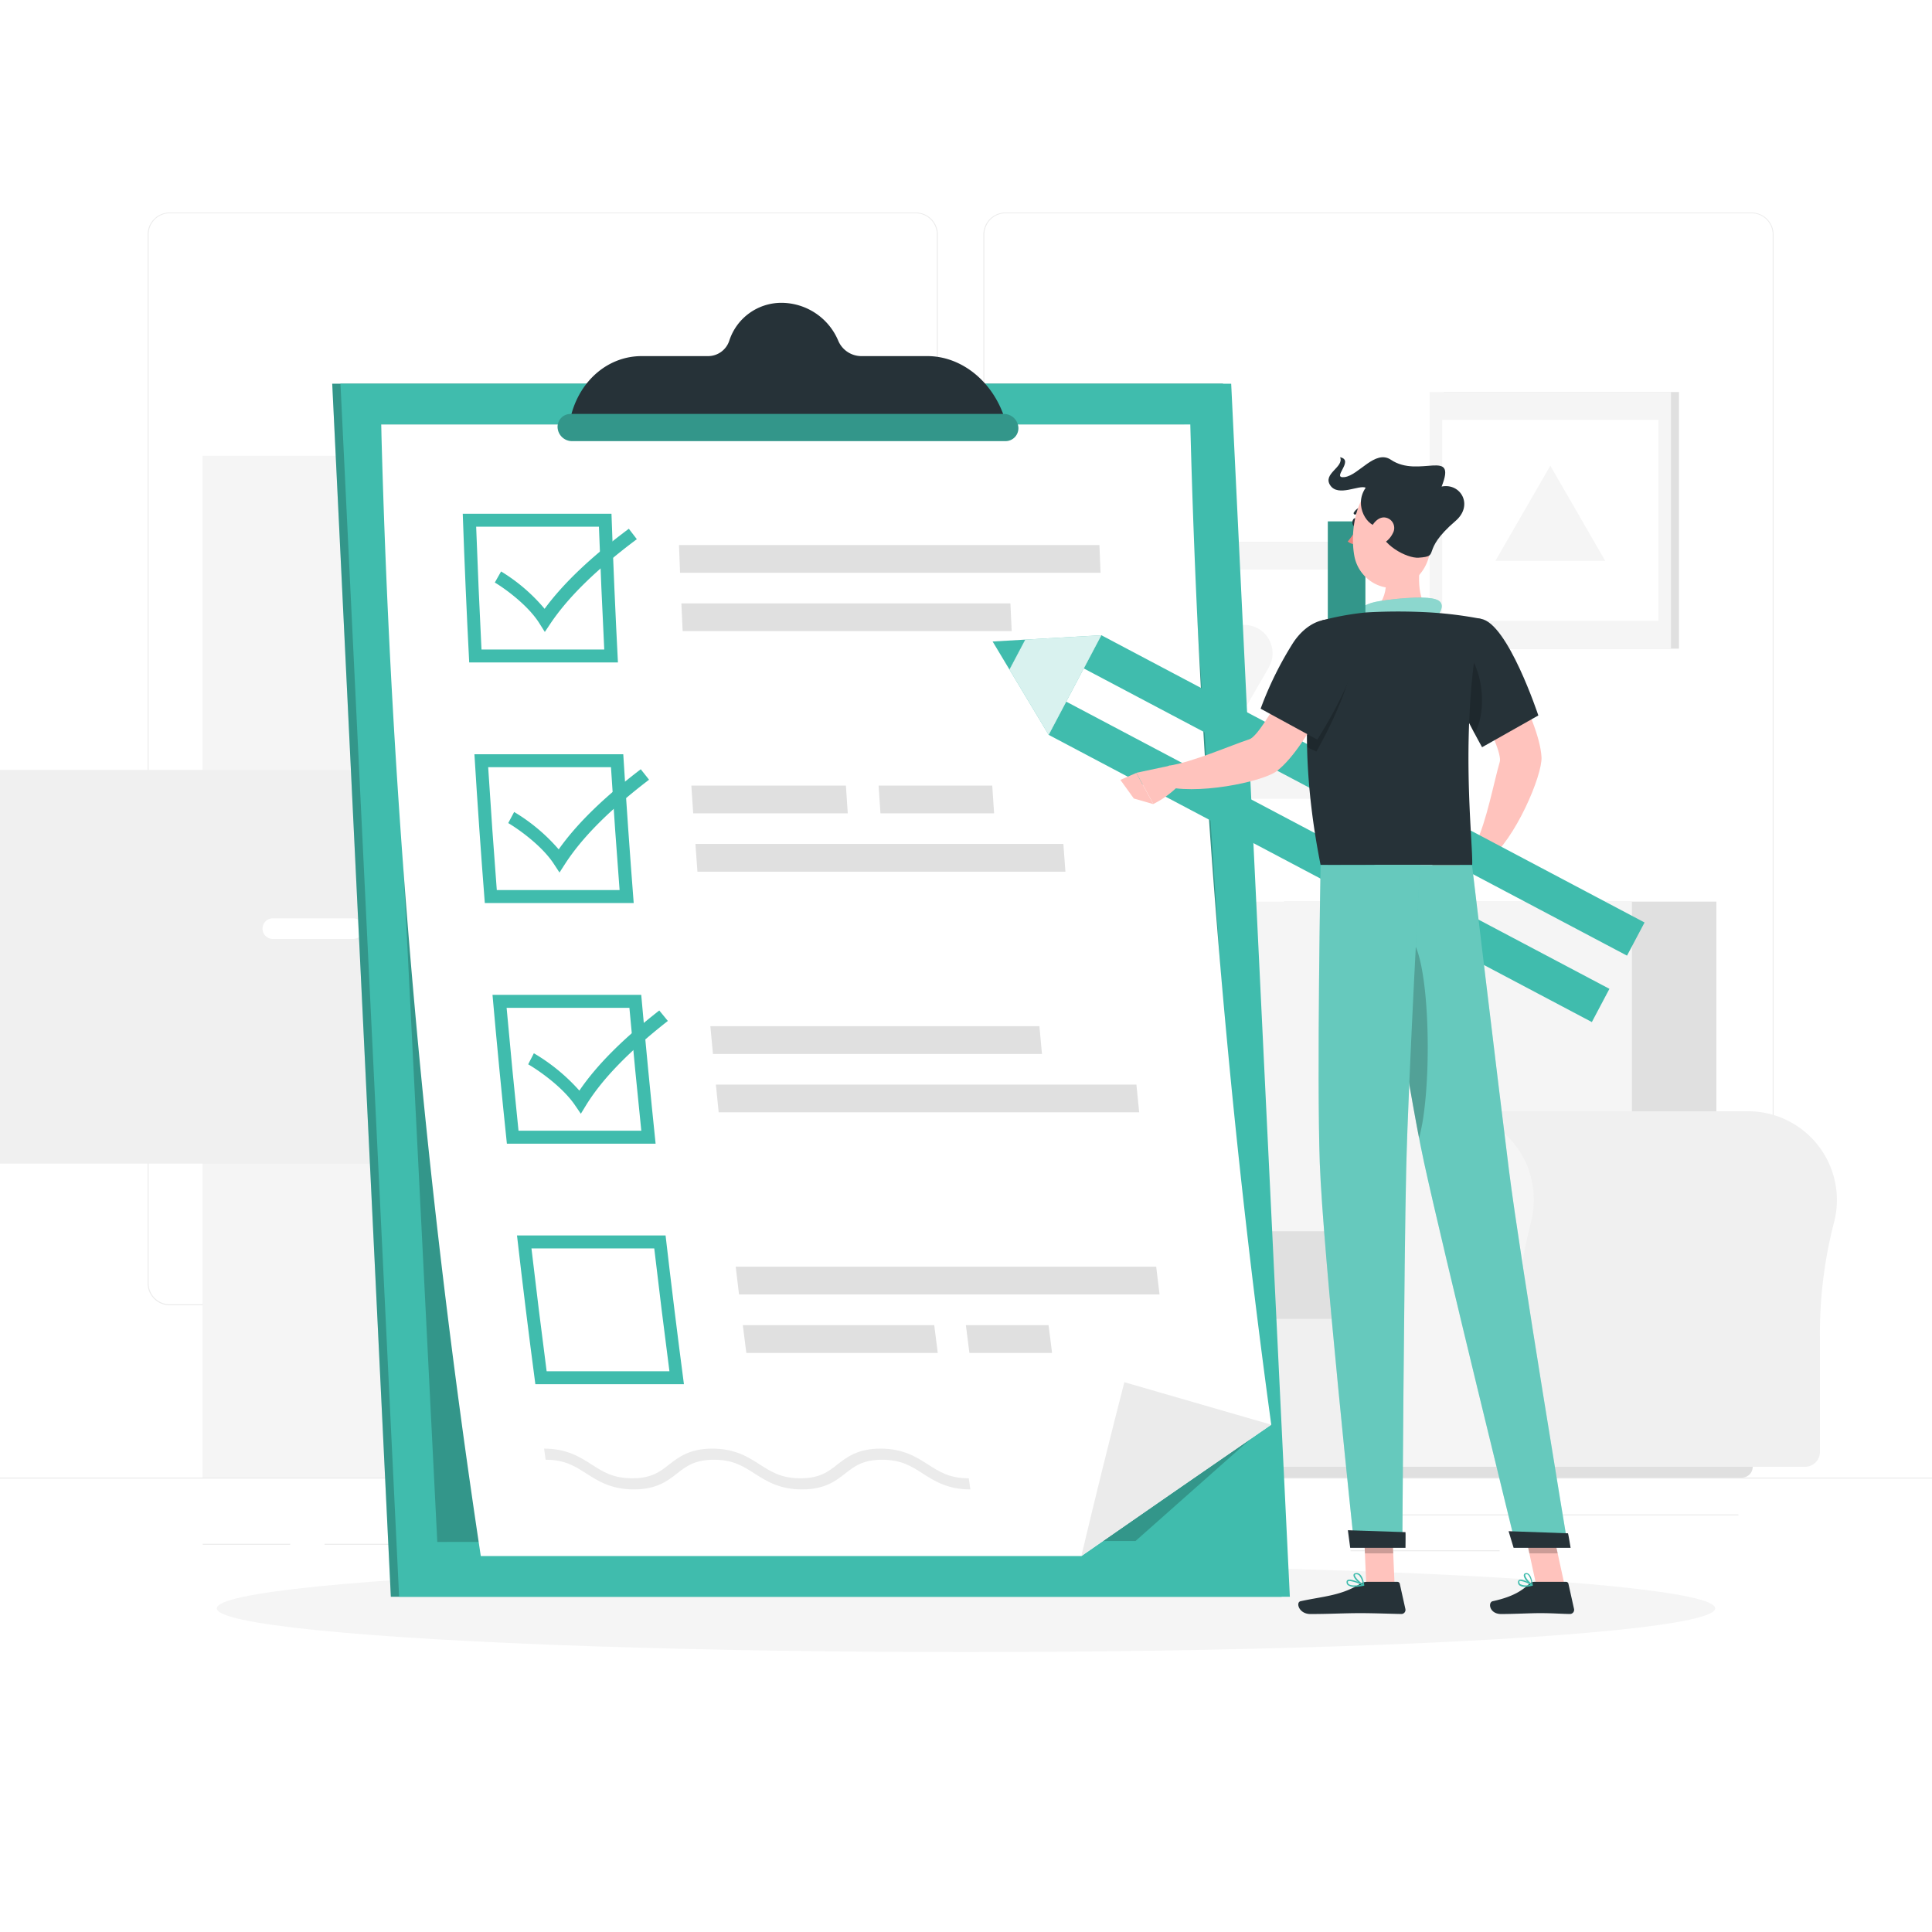 <svg class="animated" id="freepik_stories-checklist" xmlns="http://www.w3.org/2000/svg" viewBox="0 0 500 500" version="1.1" xmlns:xlink="http://www.w3.org/1999/xlink" xmlns:svgjs="http://svgjs.com/svgjs"><style>svg#freepik_stories-checklist:not(.animated) .animable {opacity: 0;}svg#freepik_stories-checklist.animated #freepik--Character--inject-1 {animation: 3s Infinite  linear floating;animation-delay: 0s;}            @keyframes floating {                0% {                    opacity: 1;                    transform: translateY(0px);                }                50% {                    transform: translateY(-10px);                }                100% {                    opacity: 1;                    transform: translateY(0px);                }            }        </style><g id="freepik--background-complete--inject-1" class="animable" style="transform-origin: 250px 228.23px;"><rect y="382.4" width="500" height="0.25" style="fill: rgb(235, 235, 235); transform-origin: 250px 382.525px;" id="eltp5a2jxn7sd" class="animable"></rect><rect x="359" y="391.92" width="90.9" height="0.25" style="fill: rgb(235, 235, 235); transform-origin: 404.45px 392.045px;" id="el92978ca2rer" class="animable"></rect><rect x="306.33" y="389.21" width="24.89" height="0.25" style="fill: rgb(235, 235, 235); transform-origin: 318.775px 389.335px;" id="elns6sylym1g8" class="animable"></rect><rect x="349.52" y="401.21" width="38.59" height="0.25" style="fill: rgb(235, 235, 235); transform-origin: 368.815px 401.335px;" id="elf93njhg4c65" class="animable"></rect><rect x="52.46" y="399.53" width="22.64" height="0.25" style="fill: rgb(235, 235, 235); transform-origin: 63.78px 399.655px;" id="elu88cbbmvvlk" class="animable"></rect><rect x="84" y="399.53" width="26.89" height="0.25" style="fill: rgb(235, 235, 235); transform-origin: 97.445px 399.655px;" id="ell73wahvcmtl" class="animable"></rect><rect x="178.31" y="395.31" width="46.84" height="0.25" style="fill: rgb(235, 235, 235); transform-origin: 201.73px 395.435px;" id="elsllxpug7lv" class="animable"></rect><path d="M237,337.8H43.91a5.71,5.71,0,0,1-5.7-5.71V60.66A5.71,5.71,0,0,1,43.91,55H237a5.71,5.71,0,0,1,5.71,5.71V332.09A5.71,5.71,0,0,1,237,337.8ZM43.91,55.2a5.46,5.46,0,0,0-5.45,5.46V332.09a5.46,5.46,0,0,0,5.45,5.46H237a5.47,5.47,0,0,0,5.46-5.46V60.66A5.47,5.47,0,0,0,237,55.2Z" style="fill: rgb(235, 235, 235); transform-origin: 140.46px 196.4px;" id="elkq570sb15ui" class="animable"></path><path d="M453.31,337.8H260.21a5.72,5.72,0,0,1-5.71-5.71V60.66A5.72,5.72,0,0,1,260.21,55h193.1A5.71,5.71,0,0,1,459,60.66V332.09A5.71,5.71,0,0,1,453.31,337.8ZM260.21,55.2a5.47,5.47,0,0,0-5.46,5.46V332.09a5.47,5.47,0,0,0,5.46,5.46h193.1a5.47,5.47,0,0,0,5.46-5.46V60.66a5.47,5.47,0,0,0-5.46-5.46Z" style="fill: rgb(235, 235, 235); transform-origin: 356.75px 196.4px;" id="el9nfvvxqio97" class="animable"></path><g id="el6q7afes1ixx"><rect x="52.46" y="117.99" width="119.56" height="264.41" style="fill: rgb(240, 240, 240); transform-origin: 112.24px 250.195px; transform: rotate(180deg);" class="animable" id="ela3v5am420xi"></rect></g><g id="elax7el9175kg"><rect x="52.46" y="117.99" width="113.89" height="264.41" style="fill: rgb(245, 245, 245); transform-origin: 109.405px 250.195px; transform: rotate(180deg);" class="animable" id="ele09jm3jxtt"></rect></g><g id="ellk489owws0m"><rect x="-16.8" y="199.25" width="252.41" height="101.89" style="fill: rgb(240, 240, 240); transform-origin: 109.405px 250.195px; transform: rotate(90deg);" class="animable" id="elqw7ue4xs4ag"></rect></g><path d="M91.38,243H70.61a2.68,2.68,0,0,1-2.67-2.67h0a2.68,2.68,0,0,1,2.67-2.67H91.38a2.68,2.68,0,0,1,2.67,2.67h0A2.68,2.68,0,0,1,91.38,243Z" style="fill: rgb(255, 255, 255); transform-origin: 80.995px 240.33px;" id="elfwxjstctgkb" class="animable"></path><g id="elb9stwxcsfk6"><rect x="-66.97" y="249.41" width="252.41" height="1.56" style="fill: rgb(240, 240, 240); transform-origin: 59.235px 250.19px; transform: rotate(90deg);" class="animable" id="el2gix5sp6cjr"></rect></g><g id="elza01kgwtij"><rect x="228.02" y="300.19" width="17.8" height="77.2" style="fill: rgb(240, 240, 240); transform-origin: 236.92px 338.79px; transform: rotate(180deg);" class="animable" id="elna3b9skwfkd"></rect></g><g id="elsbqb8wnrmjs"><rect x="154.62" y="377.38" width="87.78" height="4.89" style="fill: rgb(240, 240, 240); transform-origin: 198.51px 379.825px; transform: rotate(180deg);" class="animable" id="el515fb7egoqw"></rect></g><rect x="151.21" y="300.19" width="76.82" height="77.2" style="fill: rgb(245, 245, 245); transform-origin: 189.62px 338.79px;" id="eleu548omvka" class="animable"></rect><rect x="158.2" y="309.69" width="62.82" height="25.32" style="fill: rgb(240, 240, 240); transform-origin: 189.61px 322.35px;" id="elxoe8nl4uib" class="animable"></rect><rect x="158.2" y="342.56" width="62.82" height="25.32" style="fill: rgb(240, 240, 240); transform-origin: 189.61px 355.22px;" id="elctrgqttwwyq" class="animable"></rect><path d="M182.56,311.82h14.11a1.74,1.74,0,0,0,1.73-1.73h0a1.74,1.74,0,0,0-1.73-1.74H182.56a1.74,1.74,0,0,0-1.73,1.74h0A1.74,1.74,0,0,0,182.56,311.82Z" style="fill: rgb(245, 245, 245); transform-origin: 189.615px 310.085px;" id="elwfc1sh70uf" class="animable"></path><path d="M182.56,344.7h14.11A1.74,1.74,0,0,0,198.4,343h0a1.74,1.74,0,0,0-1.73-1.73H182.56a1.74,1.74,0,0,0-1.73,1.73h0A1.74,1.74,0,0,0,182.56,344.7Z" style="fill: rgb(245, 245, 245); transform-origin: 189.615px 342.985px;" id="ellc60vuvhieg" class="animable"></path><path d="M195.47,298.67h0a1.33,1.33,0,0,1-1.32-1.32V257.24a1.32,1.32,0,0,1,1.32-1.32h0a1.33,1.33,0,0,1,1.32,1.32v40.11A1.33,1.33,0,0,1,195.47,298.67Z" style="fill: rgb(245, 245, 245); transform-origin: 195.47px 277.295px;" id="eli7713sfog8" class="animable"></path><rect x="183.12" y="297.11" width="24.7" height="3.11" style="fill: rgb(240, 240, 240); transform-origin: 195.47px 298.665px;" id="el4bfceb5jkr1" class="animable"></rect><path d="M202.31,274.67h0a.66.66,0,0,1-.66-.65V254a.67.67,0,0,1,.66-.66h0a.67.67,0,0,1,.66.66V274A.66.66,0,0,1,202.31,274.67Z" style="fill: rgb(240, 240, 240); transform-origin: 202.31px 264.005px;" id="el195zxtjd43o" class="animable"></path><path d="M176.26,260.9S176.75,242,195.47,242s19.2,18.88,19.2,18.88Z" style="fill: rgb(240, 240, 240); transform-origin: 195.465px 251.45px;" id="elbzkmhtkoari" class="animable"></path><path d="M338.31,287.6h0c.53,0,1.07,0,1.61.05a23,23,0,0,1,21.29,21.39,23.34,23.34,0,0,1-.74,7.47,114.8,114.8,0,0,0-3.6,29.89v29.34A3.85,3.85,0,0,1,353,379.6H259.87v-92Z" style="fill: rgb(240, 240, 240); transform-origin: 310.563px 333.6px;" id="el328i6wjgfre" class="animable"></path><path d="M236.92,310.55a22.94,22.94,0,1,1,45.1,6,115.22,115.22,0,0,0-3.59,29.89v29.34a3.85,3.85,0,0,1-3.86,3.85H245.16a3.85,3.85,0,0,1-3.85-3.85V344.68a104.51,104.51,0,0,0-3.56-28A23,23,0,0,1,236.92,310.55Z" style="fill: rgb(245, 245, 245); transform-origin: 259.86px 333.655px;" id="ellqxqetu7si" class="animable"></path><g id="el6r1571zk21"><rect x="291.48" y="323.75" width="83.61" height="55.86" style="fill: rgb(240, 240, 240); transform-origin: 333.285px 351.68px; transform: rotate(180deg);" class="animable" id="elreljlc0iudb"></rect></g><g id="elgzwutbnqppq"><path d="M332.29,233.33H444.2a0,0,0,0,1,0,0V319a17.36,17.36,0,0,1-17.36,17.36H349.65A17.36,17.36,0,0,1,332.29,319V233.33A0,0,0,0,1,332.29,233.33Z" style="fill: rgb(224, 224, 224); transform-origin: 388.245px 284.845px; transform: rotate(180deg);" class="animable" id="elfiaysv2i62"></path></g><g id="elotzcjwb90p8"><path d="M310.43,233.33H422.34a0,0,0,0,1,0,0v86.51a16.53,16.53,0,0,1-16.53,16.53H327a16.53,16.53,0,0,1-16.53-16.53V233.33A0,0,0,0,1,310.43,233.33Z" style="fill: rgb(245, 245, 245); transform-origin: 366.385px 284.85px; transform: rotate(180deg);" class="animable" id="elkpw2jflvxcn"></path></g><g id="elcygmyg71kkf"><path d="M289,318.65h77.07a5,5,0,0,1,5,5v12.67a5,5,0,0,1-5,5H289a1.51,1.51,0,0,1-1.51-1.51V320.15A1.51,1.51,0,0,1,289,318.65Z" style="fill: rgb(224, 224, 224); transform-origin: 329.28px 329.985px; transform: rotate(180deg);" class="animable" id="elqsuhzwjtowq"></path></g><path d="M452.45,287.6h0c.53,0,1.06,0,1.61.05a23,23,0,0,1,21.28,21.39,22.79,22.79,0,0,1-.74,7.47A114.8,114.8,0,0,0,471,346.41v29.34a3.85,3.85,0,0,1-3.86,3.85H374v-92Z" style="fill: rgb(240, 240, 240); transform-origin: 424.695px 333.6px;" id="el9793jcel58m" class="animable"></path><path d="M351.06,310.55a22.94,22.94,0,0,1,45.84-1.5,23.34,23.34,0,0,1-.74,7.47,114.8,114.8,0,0,0-3.6,29.89v29.34a3.85,3.85,0,0,1-3.85,3.85H359.29a3.85,3.85,0,0,1-3.85-3.85V344.68a104.9,104.9,0,0,0-3.55-28A23,23,0,0,1,351.06,310.55Z" style="fill: rgb(245, 245, 245); transform-origin: 374.003px 333.528px;" id="elzkbigf4ekcq" class="animable"></path><path d="M261.5,382.4H450.81a2.79,2.79,0,0,0,2.79-2.8H258.71A2.79,2.79,0,0,0,261.5,382.4Z" style="fill: rgb(224, 224, 224); transform-origin: 356.155px 381px;" id="elubdiz79p9kt" class="animable"></path><g id="elluhzzj51fdj"><rect x="373.63" y="101.46" width="60.89" height="66.41" style="fill: rgb(224, 224, 224); transform-origin: 404.075px 134.665px; transform: rotate(180deg);" class="animable" id="elearfhye1xp8"></rect></g><g id="elr2n6dgvg5vc"><rect x="369.98" y="101.46" width="62.47" height="66.41" style="fill: rgb(245, 245, 245); transform-origin: 401.215px 134.665px; transform: rotate(180deg);" class="animable" id="eld97huplnhqt"></rect></g><g id="elxfr8ph3pr9r"><rect x="373.25" y="108.66" width="55.95" height="52.01" style="fill: rgb(255, 255, 255); transform-origin: 401.225px 134.665px; transform: rotate(90deg);" class="animable" id="elt8ghsr25pak"></rect></g><polygon points="401.22 120.52 415.44 145.16 387 145.16 401.22 120.52" style="fill: rgb(245, 245, 245); transform-origin: 401.22px 132.84px;" id="elnoiducniwp7" class="animable"></polygon><g id="elxogltm1z2t8"><rect x="288.21" y="140.22" width="60.89" height="66.41" style="fill: rgb(224, 224, 224); transform-origin: 318.655px 173.425px; transform: rotate(180deg);" class="animable" id="elts0w9edtzf"></rect></g><g id="elgecydwavyj4"><rect x="284.56" y="140.22" width="62.47" height="66.41" style="fill: rgb(245, 245, 245); transform-origin: 315.795px 173.425px; transform: rotate(180deg);" class="animable" id="ellczude2nkzk"></rect></g><g id="el60s6ez078hd"><rect x="287.83" y="147.43" width="55.95" height="52.01" style="fill: rgb(255, 255, 255); transform-origin: 315.805px 173.435px; transform: rotate(90deg);" class="animable" id="ellj43z94bfss"></rect></g><path d="M309.44,183.41l-6.17-10.69a7.34,7.34,0,0,1,6.36-11H322a7.35,7.35,0,0,1,6.37,11l-6.17,10.69A7.35,7.35,0,0,1,309.44,183.41Z" style="fill: rgb(245, 245, 245); transform-origin: 315.816px 174.415px;" id="elo3fbj5jt42d" class="animable"></path></g><g id="freepik--Shadow--inject-1" class="animable" style="transform-origin: 250px 416.24px;"><ellipse id="freepik--path--inject-1" cx="250" cy="416.24" rx="193.89" ry="11.32" style="fill: rgb(245, 245, 245); transform-origin: 250px 416.24px;" class="animable"></ellipse></g><g id="freepik--Checklist--inject-1" class="animable" style="transform-origin: 209.895px 245.805px;"><polygon points="316.5 99.3 85.98 99.3 101.15 413.24 331.67 413.24 316.5 99.3" style="fill: #40BCAD; transform-origin: 208.825px 256.27px;" id="elq0l8vuh9g9" class="animable"></polygon><g id="el2tfz369vohg"><polygon points="316.5 99.3 85.98 99.3 101.15 413.24 331.67 413.24 316.5 99.3" style="opacity: 0.2; transform-origin: 208.825px 256.27px;" class="animable" id="el4j1xz6gg64j"></polygon></g><polygon points="318.63 99.3 88.11 99.3 103.29 413.24 333.81 413.24 318.63 99.3" style="fill: #40BCAD; transform-origin: 210.96px 256.27px;" id="elskhl1tjuqab" class="animable"></polygon><g id="elehqhs31t3xj"><polygon points="306.46 109.86 98.65 109.86 113.17 399.05 293.87 398.81 323.9 372.19 306.46 109.86" style="opacity: 0.2; transform-origin: 211.275px 254.455px;" class="animable" id="el17mlb6cmo6l"></polygon></g><path d="M308.05,109.85A2354.69,2354.69,0,0,0,329,368.71q-24.7,17-49.15,34H124.43A2360.67,2360.67,0,0,1,98.65,109.85Z" style="fill: rgb(255, 255, 255); transform-origin: 213.825px 256.28px;" id="elu87xs1afb7" class="animable"></path><path d="M329,368.71q-24.7,17-49.15,34,5.34-22.5,11.13-45Z" style="fill: rgb(235, 235, 235); transform-origin: 304.425px 380.21px;" id="elhiy6fqhm2tt" class="animable"></path><path d="M155,136.31q.59,15.88,1.38,31.78H124.61q-.8-15.9-1.38-31.78H155m3.24-3.35H119.76q.67,19.23,1.67,38.48h38.49q-1-19.24-1.67-38.48Z" style="fill: #40BCAD; transform-origin: 139.84px 152.2px;" id="ello42y9aypyh" class="animable"></path><path d="M284.82,148.24H176c-.1-2.39-.19-4.79-.28-7.18H284.53C284.62,143.45,284.72,145.85,284.82,148.24Z" style="fill: rgb(224, 224, 224); transform-origin: 230.27px 144.65px;" id="ely9b46fylums" class="animable"></path><path d="M261.83,163.34H176.67c-.11-2.4-.23-4.79-.33-7.18h85.15Q261.66,159.75,261.83,163.34Z" style="fill: rgb(224, 224, 224); transform-origin: 219.085px 159.75px;" id="eljjft7qcbdem" class="animable"></path><path d="M158.12,198.55q1,15.9,2.23,31.8H128.57q-1.23-15.9-2.23-31.8h31.78m3.14-3.35H122.78q1.18,19.25,2.69,38.5H164q-1.5-19.24-2.7-38.5Z" style="fill: #40BCAD; transform-origin: 143.39px 214.45px;" id="el4dxxqz3t265" class="animable"></path><path d="M219.4,210.49h-40c-.16-2.4-.33-4.79-.48-7.19h40C219.07,205.7,219.23,208.09,219.4,210.49Z" style="fill: rgb(224, 224, 224); transform-origin: 199.16px 206.895px;" id="elvpm6f8s8ro" class="animable"></path><path d="M257.27,210.49H227.86c-.16-2.4-.33-4.79-.48-7.19h29.41C256.94,205.7,257.1,208.09,257.27,210.49Z" style="fill: rgb(224, 224, 224); transform-origin: 242.325px 206.895px;" id="eluo6pwod8a18" class="animable"></path><path d="M275.73,225.6H180.5c-.18-2.4-.35-4.79-.53-7.19H275.2C275.38,220.81,275.55,223.2,275.73,225.6Z" style="fill: rgb(224, 224, 224); transform-origin: 227.85px 222.005px;" id="el8ek0h8zaylh" class="animable"></path><path d="M162.89,260.82q1.43,15.9,3.08,31.8H134.19q-1.65-15.9-3.08-31.8h31.78m3.06-3.35H127.46q1.7,19.26,3.72,38.51h38.49q-2-19.26-3.72-38.51Z" style="fill: #40BCAD; transform-origin: 148.565px 276.725px;" id="elu7u15t3mkwf" class="animable"></path><path d="M294.1,280.69H185.27l.72,7.18H294.82Z" style="fill: rgb(224, 224, 224); transform-origin: 240.045px 284.28px;" id="elt105qnbfs2" class="animable"></path><path d="M269,265.58H183.84c.22,2.39.44,4.79.67,7.18h85.15C269.44,270.37,269.21,268,269,265.58Z" style="fill: rgb(224, 224, 224); transform-origin: 226.75px 269.17px;" id="elhz5vnog8kot" class="animable"></path><path d="M169.32,323.09q1.86,15.9,3.93,31.79H141.47q-2.07-15.88-3.93-31.79h31.78m3-3.35H133.8Q136,339,138.55,358.23H177q-2.53-19.23-4.75-38.49Z" style="fill: #40BCAD; transform-origin: 155.4px 338.985px;" id="ella79eqas92j" class="animable"></path><path d="M300.09,335H191.26c-.29-2.4-.58-4.79-.86-7.19H299.22C299.51,330.24,299.79,332.63,300.09,335Z" style="fill: rgb(224, 224, 224); transform-origin: 245.245px 331.405px;" id="elocaajo43ews" class="animable"></path><path d="M242.69,350.13H193.15c-.31-2.39-.61-4.79-.91-7.18h49.54C242.08,345.34,242.38,347.74,242.69,350.13Z" style="fill: rgb(224, 224, 224); transform-origin: 217.465px 346.54px;" id="elqa5gbeu2rph" class="animable"></path><path d="M272.27,350.13H250.88c-.31-2.39-.61-4.79-.91-7.18h21.39C271.66,345.34,272,347.74,272.27,350.13Z" style="fill: rgb(224, 224, 224); transform-origin: 261.12px 346.54px;" id="elkt2vurviays" class="animable"></path><path d="M141,163.55l-1.41-2.24c-3.08-4.9-9.36-9.27-11.53-10.55l1.62-2.87a45.5,45.5,0,0,1,11.26,9.67c4.84-6.59,12-13.4,21.8-20.72l2.07,2.7c-10.46,7.83-17.78,15-22.4,21.9Z" style="fill: #40BCAD; transform-origin: 146.435px 150.195px;" id="elntoazl2pk3" class="animable"></path><path d="M144.8,225.81l-1.47-2.24c-3.2-4.9-9.6-9.28-11.8-10.56l1.53-2.87a47,47,0,0,1,11.53,9.68c4.66-6.6,11.63-13.41,21.24-20.74.71.9,1.43,1.8,2.14,2.71-10.25,7.84-17.38,15-21.81,21.91C145.7,224.4,145.25,225.11,144.8,225.81Z" style="fill: #40BCAD; transform-origin: 149.75px 212.445px;" id="el5y088d385cc" class="animable"></path><path d="M150.32,288.24,148.79,286c-3.34-4.9-9.86-9.28-12.09-10.55.48-1,1-1.92,1.46-2.87a49.09,49.09,0,0,1,11.78,9.67c4.49-6.6,11.28-13.4,20.68-20.74l2.22,2.71c-10,7.84-17,15-21.23,21.91Z" style="fill: #40BCAD; transform-origin: 154.77px 274.875px;" id="eliq4qlo9tzw" class="animable"></path><path d="M251.13,385.46c-5.9,0-9.3-2.18-12.3-4.1s-5.58-3.58-10.56-3.58-7.2,1.74-9.55,3.58-5.23,4.1-11.13,4.1-9.3-2.18-12.29-4.1-5.57-3.58-10.56-3.58-7.2,1.74-9.55,3.58-5.23,4.1-11.12,4.1-9.3-2.18-12.3-4.1-5.57-3.58-10.56-3.58c-.13-1-.27-1.92-.4-2.88,5.9,0,9.29,2.18,12.29,4.1s5.57,3.58,10.55,3.58,7.2-1.74,9.55-3.58,5.24-4.1,11.14-4.1,9.28,2.18,12.28,4.1,5.58,3.58,10.56,3.58,7.2-1.74,9.55-3.58,5.24-4.1,11.14-4.1,9.29,2.18,12.29,4.1,5.57,3.58,10.56,3.58C250.85,383.54,251,384.5,251.13,385.46Z" style="fill: rgb(235, 235, 235); transform-origin: 195.97px 380.18px;" id="el42m490y15wc" class="animable"></path><path d="M259.59,107.07c-3.38-9-11.19-14.91-19.59-14.91H222.88a6.51,6.51,0,0,1-5.95-4,16,16,0,0,0-14.57-9.79,14.17,14.17,0,0,0-13.62,9.79,5.78,5.78,0,0,1-5.57,4H166.06c-8.41,0-15.65,5.94-18.15,14.91l-1,3.57h114Z" style="fill: rgb(38, 50, 56); transform-origin: 203.91px 94.505px;" id="ell1mhg8mx7g" class="animable"></path><path d="M260.2,114.16H148a3.74,3.74,0,0,1-3.69-3.52h0a3.33,3.33,0,0,1,3.35-3.51H259.86a3.74,3.74,0,0,1,3.69,3.51h0A3.33,3.33,0,0,1,260.2,114.16Z" style="fill: #40BCAD; transform-origin: 203.93px 110.645px;" id="elf1tbrgec0ts" class="animable"></path><g id="elh64c87jip7n"><path d="M260.2,114.16H148a3.74,3.74,0,0,1-3.69-3.52h0a3.33,3.33,0,0,1,3.35-3.51H259.86a3.74,3.74,0,0,1,3.69,3.51h0A3.33,3.33,0,0,1,260.2,114.16Z" style="opacity: 0.2; transform-origin: 203.93px 110.645px;" class="animable" id="el4b2qx6ihnlz"></path></g></g><g id="freepik--Character--inject-1" class="animable" style="transform-origin: 341.25px 268.02px;"><polygon points="360.92 410.23 353.59 410.23 352.86 393.26 360.19 393.26 360.92 410.23" style="fill: rgb(255, 195, 189); transform-origin: 356.89px 401.745px;" id="eliy4a6vpq7v" class="animable"></polygon><polygon points="404.91 410.23 397.58 410.23 393.9 393.26 401.22 393.26 404.91 410.23" style="fill: rgb(255, 195, 189); transform-origin: 399.405px 401.745px;" id="el50teh92oe6e" class="animable"></polygon><path d="M397.06,409.38h8.23a.63.63,0,0,1,.62.5l1.45,6.52a1.08,1.08,0,0,1-1.07,1.3c-2.87-.05-4.27-.22-7.89-.22-2.23,0-6.82.23-9.89.23s-3.48-3-2.22-3.31c5.65-1.24,7.77-2.94,9.58-4.57A1.8,1.8,0,0,1,397.06,409.38Z" style="fill: rgb(38, 50, 56); transform-origin: 396.503px 413.545px;" id="el57qi4asffd6" class="animable"></path><path d="M353.64,409.38h8a.63.63,0,0,1,.62.5l1.45,6.52a1.06,1.06,0,0,1-1,1.3c-2.89-.05-7.06-.22-10.69-.22-4.24,0-7.9.23-12.88.23-3,0-3.84-3-2.58-3.31,5.73-1.26,10.41-1.39,15.36-4.45A3.44,3.44,0,0,1,353.64,409.38Z" style="fill: rgb(38, 50, 56); transform-origin: 349.866px 413.545px;" id="ellt9crcrkhv" class="animable"></path><path d="M368,142.92c-1,5.36-1.58,12,2.17,15.58,0,0-2.15,5.44-12.11,5.44-9.1,0-4.54-5.44-4.54-5.44,6-1.43,5.66-8.82,4.62-13Z" style="fill: rgb(255, 195, 189); transform-origin: 361.274px 153.43px;" id="elxe56vg34oc" class="animable"></path><path d="M350.66,159.25c.2-1.33,2.54-2.88,5.2-3.46s12.88-1.87,16-.58-.54,5.11-.54,5.11Z" style="fill: #40BCAD; transform-origin: 361.89px 157.488px;" id="elavbdue5yg0t" class="animable"></path><g id="el4s76t6ytvtj"><path d="M350.66,159.25c.2-1.33,2.54-2.88,5.2-3.46s12.88-1.87,16-.58-.54,5.11-.54,5.11Z" style="fill: rgb(255, 255, 255); opacity: 0.4; transform-origin: 361.89px 157.488px;" class="animable" id="elbq0eipvr80c"></path></g><g id="el9whlx7hc3e"><polygon points="352.86 393.27 353.24 402.01 360.57 402.01 360.19 393.27 352.86 393.27" style="opacity: 0.2; transform-origin: 356.715px 397.64px;" class="animable" id="elk9gffutet7q"></polygon></g><g id="ellbobbn4gsdk"><polygon points="401.23 393.27 393.9 393.27 395.8 402.01 403.13 402.01 401.23 393.27" style="opacity: 0.2; transform-origin: 398.515px 397.64px;" class="animable" id="el503u8qj41ha"></polygon></g><path d="M385.35,165.1,376.52,171s12.68,22.55,11.62,26.16c-1.45,4.92-3.47,15.67-6.22,21.13.36,1.18,2.19,3.87,3.21,4.33,7-5.32,14.07-22,13.81-26.67C398.33,185.36,385.35,165.1,385.35,165.1Z" style="fill: rgb(255, 195, 189); transform-origin: 387.733px 193.86px;" id="elaw7umzsfb6" class="animable"></path><path d="M381.92,218.31l-7-.54,3.67,7.71s6.11.27,7.13-4.4Z" style="fill: rgb(181, 91, 82); transform-origin: 380.32px 221.626px;" id="el5ldb58nmrz" class="animable"></path><polygon points="416.52 255.91 415.93 257.02 411.97 264.51 271.39 190.18 275.93 181.58 416.52 255.91" style="fill: #40BCAD; transform-origin: 343.955px 223.045px;" id="elgidh1e16ag7" class="animable"></polygon><polygon points="425.61 238.74 422.71 244.22 421.07 247.32 280.48 172.99 285.02 164.39 425.61 238.74" style="fill: #40BCAD; transform-origin: 353.045px 205.855px;" id="el8knpgln8s5q" class="animable"></polygon><g id="ela5pgysgbsh5"><rect x="343.64" y="134.94" width="9.72" height="159.03" style="fill: #40BCAD; transform-origin: 348.5px 214.455px; transform: rotate(-62.09deg);" class="animable" id="elsciglvve81o"></rect></g><g id="elytoeu82h0as"><rect x="343.64" y="134.94" width="9.72" height="159.03" style="opacity: 0.2; transform-origin: 348.5px 214.455px; transform: rotate(-62.09deg);" class="animable" id="elfjl92m59mkn"></rect></g><polygon points="265.33 165.53 261.24 173.27 271.39 190.18 285.02 164.4 265.33 165.53" style="fill: #40BCAD; transform-origin: 273.13px 177.29px;" id="el32sk2ze5w0u" class="animable"></polygon><g id="elyaa2snafvsr"><polygon points="265.33 165.53 261.24 173.27 271.39 190.18 285.02 164.4 265.33 165.53" style="fill: rgb(255, 255, 255); opacity: 0.8; transform-origin: 273.13px 177.29px;" class="animable" id="elc5w1nxy623t"></polygon></g><polygon points="256.89 166.02 261.24 173.27 265.33 165.53 256.89 166.02" style="fill: #40BCAD; transform-origin: 261.11px 169.4px;" id="el75baotbwuel" class="animable"></polygon><polygon points="369.29 221.28 372.95 228.1 378.62 225.48 374.95 217.77 369.29 221.28" style="fill: rgb(181, 91, 82); transform-origin: 373.955px 222.935px;" id="el2fdkhfeoawt" class="animable"></polygon><path d="M383.25,160.16c6.93,1,14.87,25,14.87,25l-14.56,8.22S377.15,182,374,173.5C370.68,164.61,375.82,159.08,383.25,160.16Z" style="fill: rgb(38, 50, 56); transform-origin: 385.545px 176.703px;" id="elo95u1diwjvq" class="animable"></path><g id="el4t5emf3rx23"><path d="M379.22,168.39c-3.15-2.88-1.22,9.45.28,17.34.77,1.54,1.5,2.94,2.12,4.11C385.13,183.64,383.56,172.36,379.22,168.39Z" style="opacity: 0.2; transform-origin: 380.537px 178.901px;" class="animable" id="elephmfkr42nr"></path></g><path d="M342.21,160.54s-8.65,22.12-.44,63.32H381c.27-6-3.51-35.36,2.29-63.7a102,102,0,0,0-13.12-1.66,144.4,144.4,0,0,0-16.65,0A73,73,0,0,0,342.21,160.54Z" style="fill: rgb(38, 50, 56); transform-origin: 360.761px 191.06px;" id="el0bfqfdqtskm5" class="animable"></path><path d="M348.24,170.82l-9.88-3.91s-11.38,23.23-15,24.4c-4.87,1.6-14.87,6-20.93,6.86-.76,1-1.94,4-1.75,5.1,8.35,2.73,26.12-.89,29.8-3.75C338.92,193,348.24,170.82,348.24,170.82Z" style="fill: rgb(255, 195, 189); transform-origin: 324.45px 185.574px;" id="elw6e90hrqhr" class="animable"></path><g id="elqb8phek2yci"><path d="M349.35,168.18c-1.63-3.76-4.75-5.33-8-4.78-1.26,4.61-3.39,14.74-3,30l2.33,1.12S352.14,174.61,349.35,168.18Z" style="opacity: 0.2; transform-origin: 344.045px 178.907px;" class="animable" id="elovk6rzs921i"></path></g><path d="M350.91,165.55c2.46,6.56-10,25.86-10,25.86l-14.66-8a89.48,89.48,0,0,1,8.47-17.15C339.87,158.57,348.2,158.36,350.91,165.55Z" style="fill: rgb(38, 50, 56); transform-origin: 338.741px 175.865px;" id="elinfz8n0c278" class="animable"></path><path d="M302.79,198.15,294.07,200l4.42,8.07a24.13,24.13,0,0,0,6.55-4.78Z" style="fill: rgb(255, 195, 189); transform-origin: 299.555px 203.11px;" id="el2l01dm2qd5" class="animable"></path><polygon points="289.95 201.83 293.43 206.65 298.49 208.11 294.07 200.04 289.95 201.83" style="fill: rgb(255, 195, 189); transform-origin: 294.22px 204.075px;" id="el1hr93m1cu3w" class="animable"></polygon><path d="M351.38,135.21c0,.59-.37,1-.76,1s-.67-.52-.63-1.11.37-1,.76-1S351.42,134.62,351.38,135.21Z" style="fill: rgb(38, 50, 56); transform-origin: 350.685px 135.155px;" id="el7sktkec19i6" class="animable"></path><path d="M351.9,135.26a21.08,21.08,0,0,1-3.11,4.88,3.39,3.39,0,0,0,2.79.69Z" style="fill: rgb(237, 132, 126); transform-origin: 350.345px 138.077px;" id="elrbgsk6lelmb" class="animable"></path><path d="M350.63,133.17a.47.47,0,0,1-.15-.06.34.34,0,0,1-.1-.48,3.48,3.48,0,0,1,2.71-1.64.37.37,0,0,1,.35.35.35.35,0,0,1-.35.35h0A2.74,2.74,0,0,0,351,133,.35.35,0,0,1,350.63,133.17Z" style="fill: rgb(38, 50, 56); transform-origin: 351.88px 132.083px;" id="elcw6384geme9" class="animable"></path><path d="M371.26,134.7c-.86,7.22-1,11.48-4.87,15-5.83,5.28-14.58,1.45-15.9-5.89-1.18-6.6.43-17.29,7.69-19.77A9.92,9.92,0,0,1,371.26,134.7Z" style="fill: rgb(255, 195, 189); transform-origin: 360.741px 137.824px;" id="elzu2tmhsfw0b" class="animable"></path><path d="M356.71,136.11c-2.53.5-6.57-5.12-3.27-9.89-1.67-.83-7.12,2.45-9.17-.61s3.64-4.69,2.55-7.28c3.86.79-2.5,5.61,1.17,5.14s7.9-7.25,12-4.47c7.25,4.87,17.13-3.25,13.1,6.92,4.94-1,8.32,4.84,3.61,8.89-9.39,8.05-3.61,9.11-9.56,9.52C364.16,144.55,357.23,141,356.71,136.11Z" style="fill: rgb(38, 50, 56); transform-origin: 361.388px 131.335px;" id="elhz6t6omhesh" class="animable"></path><path d="M360.46,138a6,6,0,0,1-3.49,3.09c-2,.69-3.15-1.1-2.68-3.07.42-1.78,2-4.28,4.07-4.1A2.73,2.73,0,0,1,360.46,138Z" style="fill: rgb(255, 195, 189); transform-origin: 357.505px 137.576px;" id="el535b8oe4764" class="animable"></path><path d="M355.67,223.86s8.32,56,12.88,77c5,23,23.83,99.49,23.83,99.49H405.8s-12.41-74.66-15.27-97.41c-3.09-24.68-9.57-79.05-9.57-79.05Z" style="fill: #40BCAD; transform-origin: 380.735px 312.105px;" id="ell1lvksyum7o" class="animable"></path><g id="elehi8va6dto6"><path d="M355.67,223.86s8.32,56,12.88,77c5,23,23.83,99.49,23.83,99.49H405.8s-12.41-74.66-15.27-97.41c-3.09-24.68-9.57-79.05-9.57-79.05Z" style="fill: rgb(255, 255, 255); opacity: 0.2; transform-origin: 380.735px 312.105px;" class="animable" id="ell1phf9g817o"></path></g><g id="eljo415udwva"><path d="M365.55,243.44c-.62-.88-1.18-1.18-1.7-1l-.11,0a1.46,1.46,0,0,0-.33.2,2,2,0,0,0-.29.29l-.16.2-.21.33a6.43,6.43,0,0,0-.45.91c-.08.19-.16.39-.23.59s-.18.51-.26.79-.23.76-.34,1.17c0,.11-.05.21-.08.32s-.11.46-.16.69-.09.4-.13.6c-.09.39-.17.8-.25,1.22s-.17.91-.25,1.38c0,.16-.05.32-.08.49-.1.6-.19,1.21-.28,1.84h0c2.22,13.94,4.86,29.92,7,41.07.1-.36.21-.74.3-1.15a52,52,0,0,0,1-5.64C370.43,273.37,369.56,249.17,365.55,243.44Z" style="opacity: 0.2; transform-origin: 364.868px 268.46px;" class="animable" id="el11j3opdq40zi"></path></g><path d="M341.77,223.86s-1,54.78-.21,77.13c.83,23.24,8.95,99.33,8.95,99.33h12.41s.45-74.74,1-97.56c.6-24.88,3.6-78.9,3.6-78.9Z" style="fill: #40BCAD; transform-origin: 354.388px 312.09px;" id="elrq5cgdehcq" class="animable"></path><g id="elxdjdumjrat9"><path d="M341.77,223.86s-1,54.78-.21,77.13c.83,23.24,8.95,99.33,8.95,99.33h12.41s.45-74.74,1-97.56c.6-24.88,3.6-78.9,3.6-78.9Z" style="fill: rgb(255, 255, 255); opacity: 0.2; transform-origin: 354.388px 312.09px;" class="animable" id="el33z7dv3eb3e"></path></g><path d="M363.74,396.52c.05,0,0,4.05,0,4.05H349.43l-.6-4.55Z" style="fill: rgb(38, 50, 56); transform-origin: 356.296px 398.295px;" id="el1tfuon7fcsj" class="animable"></path><path d="M405.8,396.82c.06,0,.67,3.75.67,3.75H391.72l-1.3-4.3Z" style="fill: rgb(38, 50, 56); transform-origin: 398.445px 398.42px;" id="el45jlzo3v7uj" class="animable"></path><path d="M394.64,410.66a2.2,2.2,0,0,1-1.41-.37,1,1,0,0,1-.36-.92.57.57,0,0,1,.29-.49c.81-.41,3.18,1,3.45,1.2a.18.18,0,0,1,.07.18.17.17,0,0,1-.13.14A8.82,8.82,0,0,1,394.64,410.66Zm-1.09-1.51a.53.53,0,0,0-.23,0,.22.22,0,0,0-.11.2.71.71,0,0,0,.24.63,3.5,3.5,0,0,0,2.6.14A7,7,0,0,0,393.55,409.15Z" style="fill: #40BCAD; transform-origin: 394.772px 409.736px;" id="el037bwa4xt6nm" class="animable"></path><path d="M396.51,410.41a.13.13,0,0,1-.08,0c-.76-.41-2.22-2-2.07-2.83a.56.56,0,0,1,.55-.45.91.91,0,0,1,.74.22c.85.69,1,2.81,1,2.9a.21.21,0,0,1-.08.16A.17.17,0,0,1,396.51,410.41Zm-1.48-3H395c-.23,0-.25.13-.26.18-.09.48.84,1.69,1.6,2.26a4.14,4.14,0,0,0-.87-2.29A.57.57,0,0,0,395,407.43Z" style="fill: #40BCAD; transform-origin: 395.5px 408.768px;" id="elrtp5dphrij" class="animable"></path><path d="M350.59,410.66a2.75,2.75,0,0,1-1.78-.45,1,1,0,0,1-.32-.84.52.52,0,0,1,.28-.46c.89-.5,3.84,1,4.17,1.17a.16.16,0,0,1,.09.18.16.16,0,0,1-.14.14A11.86,11.86,0,0,1,350.59,410.66Zm-1.33-1.51a.73.73,0,0,0-.32.06.22.22,0,0,0-.11.19.61.61,0,0,0,.21.55c.45.4,1.66.47,3.28.2A9.64,9.64,0,0,0,349.26,409.15Z" style="fill: #40BCAD; transform-origin: 350.759px 409.74px;" id="elilsbhw8l6lt" class="animable"></path><path d="M352.86,410.41l-.07,0c-.89-.4-2.64-2-2.5-2.81,0-.19.17-.44.64-.48a1.25,1.25,0,0,1,1,.29c.93.77,1.12,2.74,1.13,2.83a.15.15,0,0,1-.07.15A.18.18,0,0,1,352.86,410.41Zm-1.79-3H351c-.31,0-.33.15-.34.2-.08.49,1.11,1.74,2,2.28a4,4,0,0,0-1-2.26A1,1,0,0,0,351.07,407.43Z" style="fill: #40BCAD; transform-origin: 351.672px 408.76px;" id="el0e6xebylxb9e" class="animable"></path></g><defs>     <filter id="active" height="200%">         <feMorphology in="SourceAlpha" result="DILATED" operator="dilate" radius="2"></feMorphology>                <feFlood flood-color="#32DFEC" flood-opacity="1" result="PINK"></feFlood>        <feComposite in="PINK" in2="DILATED" operator="in" result="OUTLINE"></feComposite>        <feMerge>            <feMergeNode in="OUTLINE"></feMergeNode>            <feMergeNode in="SourceGraphic"></feMergeNode>        </feMerge>    </filter>    <filter id="hover" height="200%">        <feMorphology in="SourceAlpha" result="DILATED" operator="dilate" radius="2"></feMorphology>                <feFlood flood-color="#ff0000" flood-opacity="0.5" result="PINK"></feFlood>        <feComposite in="PINK" in2="DILATED" operator="in" result="OUTLINE"></feComposite>        <feMerge>            <feMergeNode in="OUTLINE"></feMergeNode>            <feMergeNode in="SourceGraphic"></feMergeNode>        </feMerge>            <feColorMatrix type="matrix" values="0   0   0   0   0                0   1   0   0   0                0   0   0   0   0                0   0   0   1   0 "></feColorMatrix>    </filter></defs></svg>